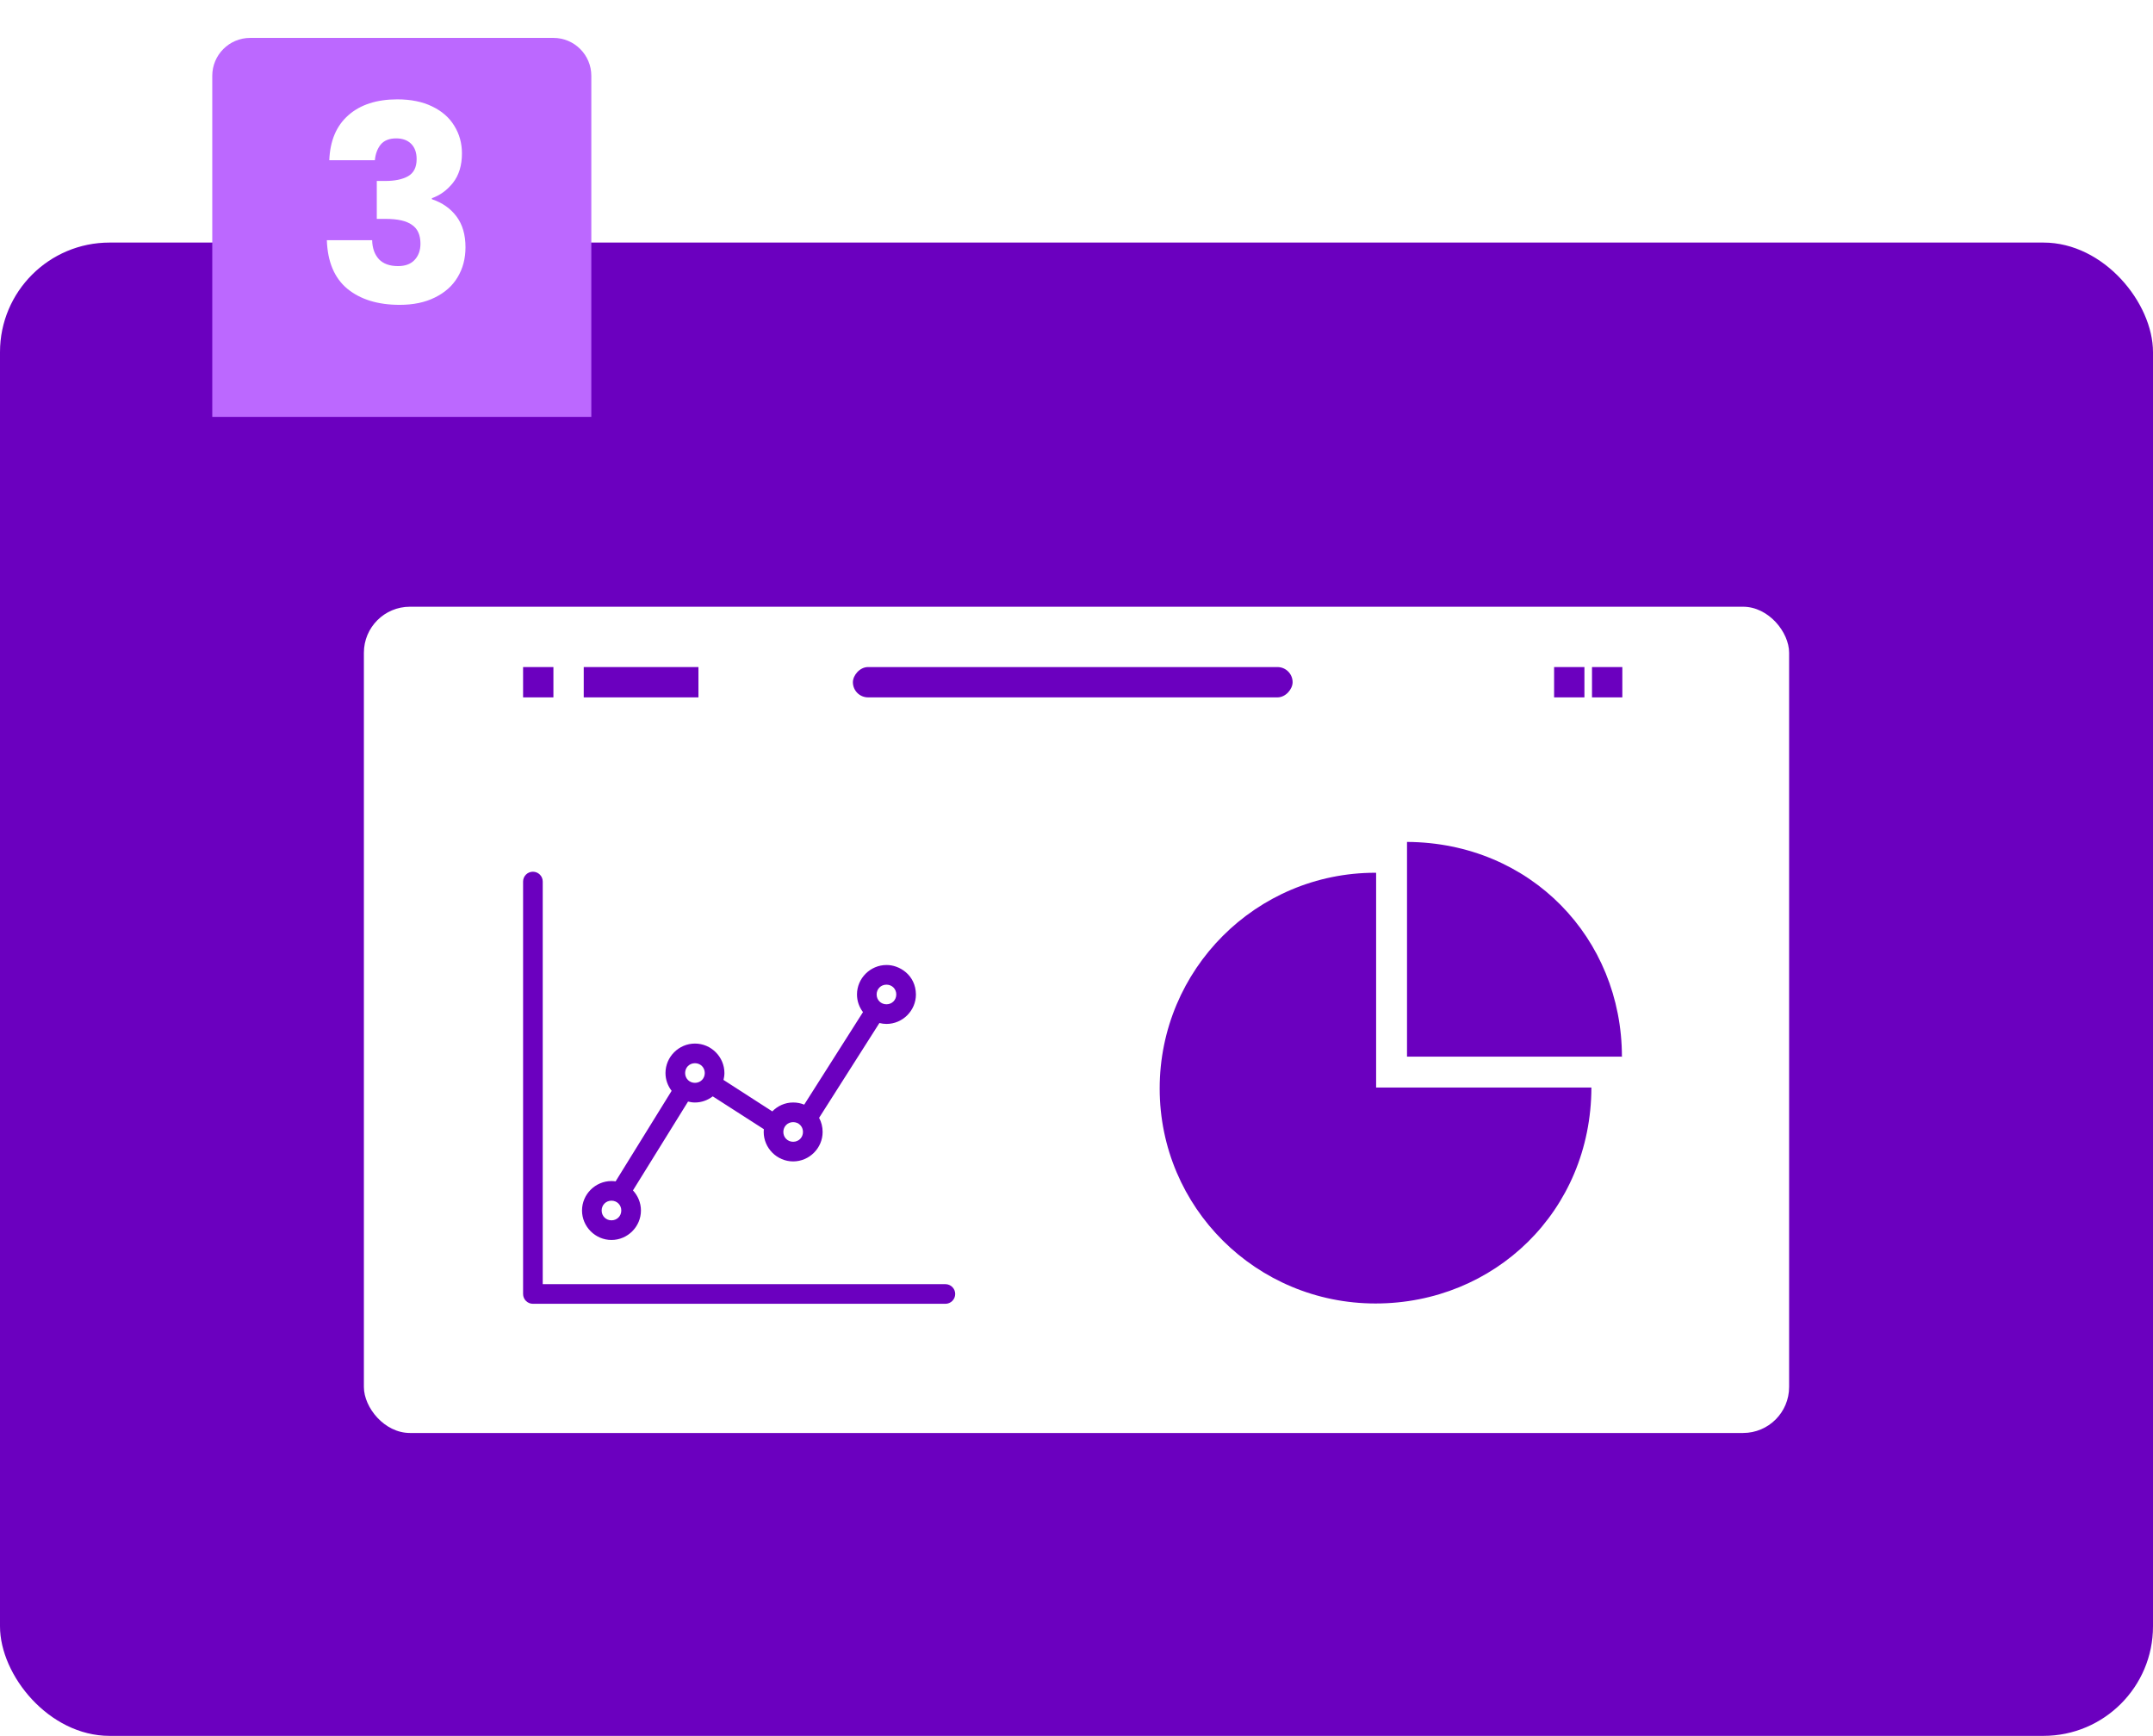 <svg width="284" height="229" viewBox="0 0 284 229" fill="none" xmlns="http://www.w3.org/2000/svg">
<rect y="32" width="284" height="197" rx="14.452" fill="#6B00BF"/>
<g filter="url(#filter0_d_621_231)">
<rect x="48" y="77" width="188" height="109" rx="6.07" fill="white"/>
</g>
<g filter="url(#filter1_d_621_231)">
<path d="M28 6C28 3.239 30.239 1 33 1H73C75.761 1 78 3.239 78 6V51H28V6Z" fill="#BC68FF"/>
</g>
<path d="M43.438 21.136C43.534 18.568 44.374 16.588 45.958 15.196C47.542 13.804 49.69 13.108 52.402 13.108C54.202 13.108 55.738 13.42 57.01 14.044C58.306 14.668 59.278 15.52 59.926 16.6C60.598 17.68 60.934 18.892 60.934 20.236C60.934 21.82 60.538 23.116 59.746 24.124C58.954 25.108 58.03 25.78 56.974 26.14V26.284C58.342 26.74 59.422 27.496 60.214 28.552C61.006 29.608 61.402 30.964 61.402 32.62C61.402 34.108 61.054 35.428 60.358 36.58C59.686 37.708 58.69 38.596 57.37 39.244C56.074 39.892 54.526 40.216 52.726 40.216C49.846 40.216 47.542 39.508 45.814 38.092C44.11 36.676 43.21 34.54 43.114 31.684H49.09C49.114 32.74 49.414 33.58 49.99 34.204C50.566 34.804 51.406 35.104 52.51 35.104C53.446 35.104 54.166 34.84 54.67 34.312C55.198 33.76 55.462 33.04 55.462 32.152C55.462 31 55.09 30.172 54.346 29.668C53.626 29.14 52.462 28.876 50.854 28.876H49.702V23.872H50.854C52.078 23.872 53.062 23.668 53.806 23.26C54.574 22.828 54.958 22.072 54.958 20.992C54.958 20.128 54.718 19.456 54.238 18.976C53.758 18.496 53.098 18.256 52.258 18.256C51.346 18.256 50.662 18.532 50.206 19.084C49.774 19.636 49.522 20.32 49.45 21.136H43.438Z" fill="white"/>
<path d="M70.296 115C69.58 115 69 115.58 69 116.295V170.705C69 171.42 69.58 172 70.296 172H124.705C125.42 172 126 171.42 126 170.705C126 169.989 125.42 169.409 124.705 169.409H71.591V116.295C71.591 115.58 71.011 115 70.296 115ZM116.932 127.307C114.801 127.307 113.045 129.062 113.045 131.193C113.045 132.067 113.34 132.869 113.835 133.521L106.083 145.726C105.63 145.54 105.142 145.443 104.625 145.443C103.545 145.443 102.58 145.894 101.872 146.617L95.436 142.467C95.509 142.171 95.557 141.875 95.557 141.557C95.557 139.426 93.802 137.67 91.671 137.67C89.54 137.67 87.784 139.426 87.784 141.557C87.784 142.441 88.088 143.248 88.594 143.905L81.206 155.847C81.027 155.822 80.844 155.807 80.659 155.807C78.528 155.807 76.773 157.562 76.773 159.693C76.773 161.824 78.528 163.58 80.659 163.58C82.79 163.58 84.546 161.824 84.546 159.693C84.546 158.677 84.142 157.738 83.493 157.042L90.759 145.322C91.054 145.395 91.355 145.444 91.67 145.444C92.551 145.444 93.363 145.136 94.018 144.634L100.759 148.966C100.748 149.083 100.739 149.21 100.739 149.33C100.739 151.461 102.494 153.216 104.625 153.216C106.756 153.216 108.512 151.461 108.512 149.33C108.512 148.664 108.347 148.018 108.046 147.468L116.001 134.959C116.301 135.034 116.61 135.08 116.932 135.08C119.063 135.08 120.819 133.325 120.819 131.194C120.792 128.605 118.616 127.284 116.932 127.307L116.932 127.307ZM116.932 129.898C117.663 129.898 118.227 130.462 118.227 131.193C118.227 131.924 117.663 132.489 116.932 132.489C116.201 132.489 115.636 131.924 115.636 131.193C115.636 130.462 116.201 129.898 116.932 129.898ZM91.671 140.261C92.401 140.261 92.966 140.826 92.966 141.557C92.966 142.288 92.401 142.852 91.671 142.852C90.94 142.852 90.375 142.288 90.375 141.557C90.375 140.826 90.94 140.261 91.671 140.261ZM104.625 148.034C105.356 148.034 105.92 148.599 105.92 149.33C105.92 150.06 105.356 150.625 104.625 150.625C103.894 150.625 103.33 150.06 103.33 149.33C103.33 148.599 103.894 148.034 104.625 148.034ZM80.659 158.398C81.39 158.398 81.954 158.962 81.954 159.693C81.954 160.424 81.39 160.989 80.659 160.989C79.928 160.989 79.364 160.424 79.364 159.693C79.364 158.962 79.928 158.398 80.659 158.398Z" fill="#6B00BF"/>
<rect width="4" height="4" transform="matrix(1 0 0 -1 69 92)" fill="#6B00BF"/>
<rect width="4" height="4" transform="matrix(1 0 0 -1 210 92)" fill="#6B00BF"/>
<rect width="4" height="4" transform="matrix(1 0 0 -1 205 92)" fill="#6B00BF"/>
<rect width="15.131" height="4" transform="matrix(1 0 0 -1 77 92)" fill="#6B00BF"/>
<rect width="58.003" height="4" rx="2" transform="matrix(1 0 0 -1 112.504 92)" fill="#6B00BF"/>
<g clip-path="url(#clip0_621_231)">
<path d="M181.523 143.472V115.144C181.523 115.144 181.464 115.136 181.409 115.136C165.69 115.136 152.973 127.878 152.973 143.596C152.973 159.319 165.729 171.959 181.447 171.959C197.142 171.959 209.88 159.771 209.92 143.472L181.523 143.472Z" fill="#6B00BF"/>
<path d="M213.995 139.397C213.995 139.397 213.946 139.448 213.946 139.422C213.946 123.758 201.897 111.159 185.598 111.069V139.395H213.995L213.995 139.397Z" fill="#6B00BF"/>
</g>
<defs>
<filter id="filter0_d_621_231" x="44.958" y="77" width="194.085" height="115.085" filterUnits="userSpaceOnUse" color-interpolation-filters="sRGB">
<feFlood flood-opacity="0" result="BackgroundImageFix"/>
<feColorMatrix in="SourceAlpha" type="matrix" values="0 0 0 0 0 0 0 0 0 0 0 0 0 0 0 0 0 0 127 0" result="hardAlpha"/>
<feOffset dy="3.042"/>
<feGaussianBlur stdDeviation="1.521"/>
<feComposite in2="hardAlpha" operator="out"/>
<feColorMatrix type="matrix" values="0 0 0 0 0 0 0 0 0 0 0 0 0 0 0 0 0 0 0.25 0"/>
<feBlend mode="normal" in2="BackgroundImageFix" result="effect1_dropShadow_621_231"/>
<feBlend mode="normal" in="SourceGraphic" in2="effect1_dropShadow_621_231" result="shape"/>
</filter>
<filter id="filter1_d_621_231" x="24" y="1" width="58" height="58" filterUnits="userSpaceOnUse" color-interpolation-filters="sRGB">
<feFlood flood-opacity="0" result="BackgroundImageFix"/>
<feColorMatrix in="SourceAlpha" type="matrix" values="0 0 0 0 0 0 0 0 0 0 0 0 0 0 0 0 0 0 127 0" result="hardAlpha"/>
<feOffset dy="4"/>
<feGaussianBlur stdDeviation="2"/>
<feComposite in2="hardAlpha" operator="out"/>
<feColorMatrix type="matrix" values="0 0 0 0 0 0 0 0 0 0 0 0 0 0 0 0 0 0 0.25 0"/>
<feBlend mode="normal" in2="BackgroundImageFix" result="effect1_dropShadow_621_231"/>
<feBlend mode="normal" in="SourceGraphic" in2="effect1_dropShadow_621_231" result="shape"/>
</filter>
<clipPath id="clip0_621_231">
<rect width="61" height="61" fill="white" transform="translate(153 111)"/>
</clipPath>
</defs>
</svg>
